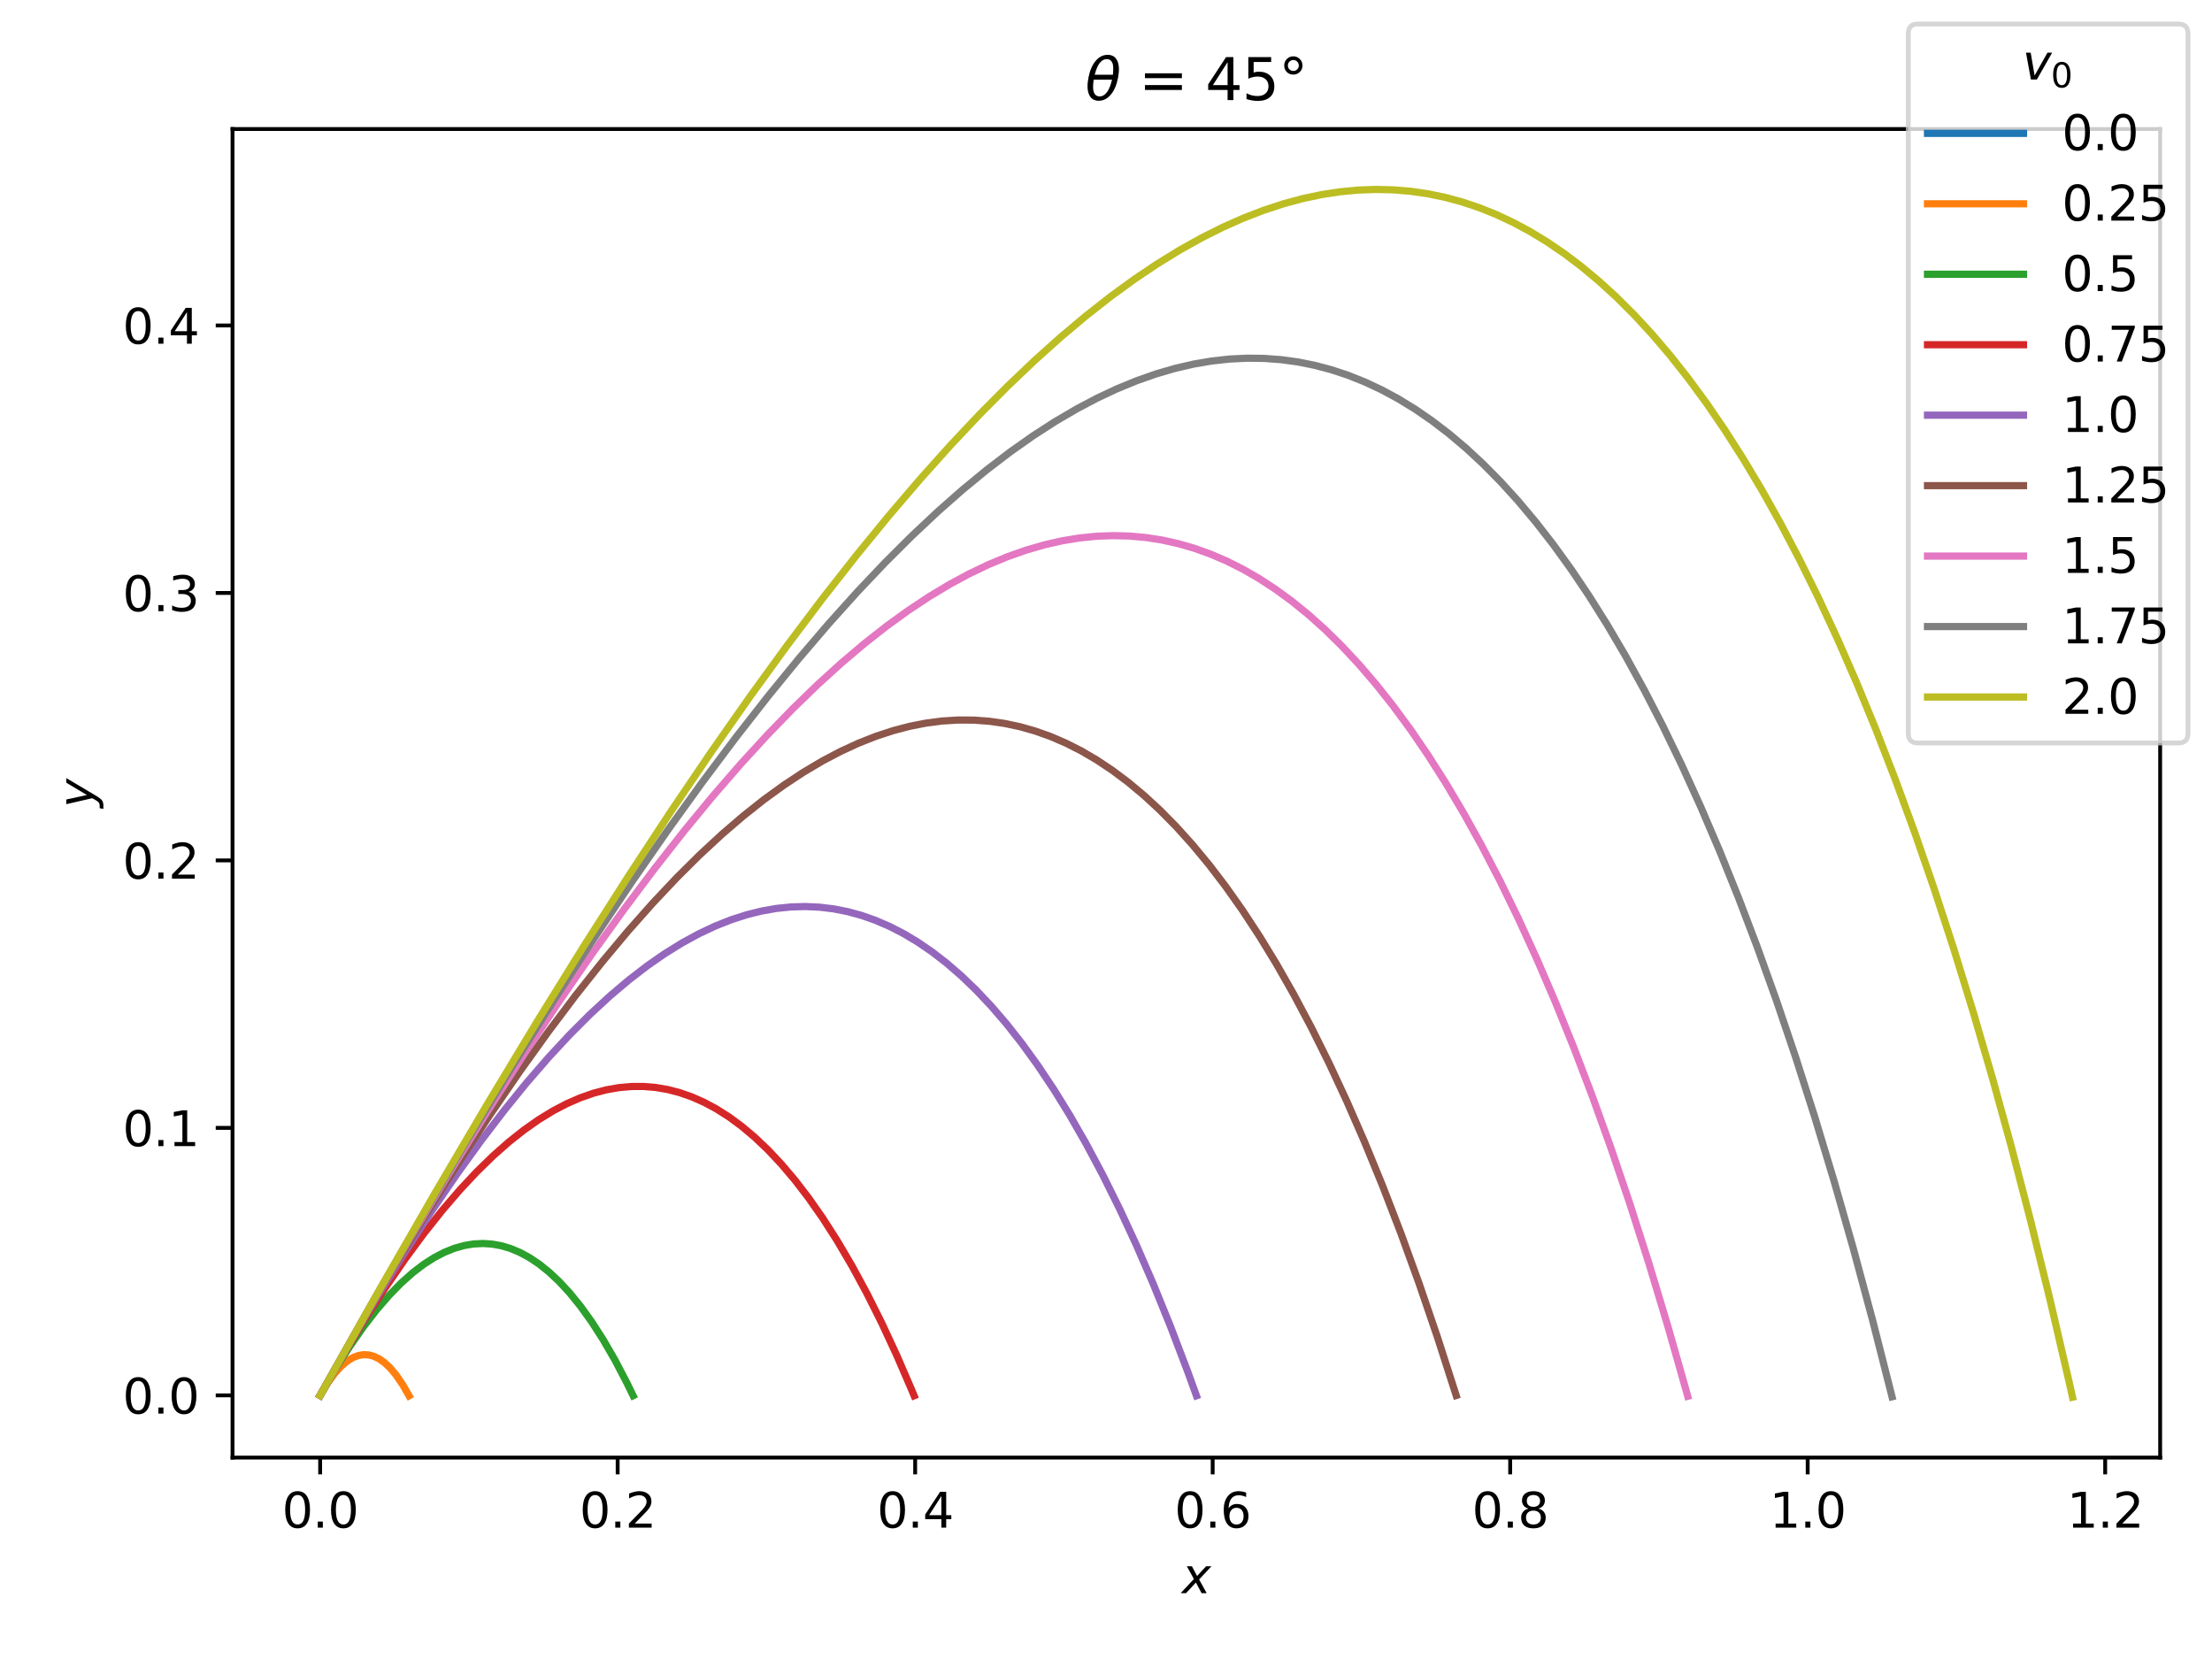 <?xml version="1.0" encoding="utf-8" standalone="no"?>
<!DOCTYPE svg PUBLIC "-//W3C//DTD SVG 1.1//EN"
  "http://www.w3.org/Graphics/SVG/1.1/DTD/svg11.dtd">
<svg xmlns:xlink="http://www.w3.org/1999/xlink" width="460.8pt" height="345.6pt" viewBox="0 0 460.8 345.6" xmlns="http://www.w3.org/2000/svg" version="1.1">
 <defs>
  <style type="text/css">*{stroke-linejoin: round; stroke-linecap: butt}</style>
 </defs>
 <g id="figure_1">
  <g id="patch_1">
   <path d="M 0 345.6 
L 460.8 345.6 
L 460.8 0 
L 0 0 
z
" style="fill: #ffffff"/>
  </g>
  <g id="axes_1">
   <g id="patch_2">
    <path d="M 48.44 303.64 
L 450 303.64 
L 450 26.88 
L 48.44 26.88 
z
" style="fill: #ffffff"/>
   </g>
   <g id="matplotlib.axis_1">
    <g id="xtick_1">
     <g id="line2d_1">
      <defs>
       <path id="m8550ffea9d" d="M 0 0 
L 0 3.5 
" style="stroke: #000000; stroke-width: 0.8"/>
      </defs>
      <g>
       <use xlink:href="#m8550ffea9d" x="66.693" y="303.64" style="stroke: #000000; stroke-width: 0.8"/>
      </g>
     </g>
     <g id="text_1">
      <!-- 0.0 -->
      <g transform="translate(58.741 318.238) scale(0.1 -0.1)">
       <defs>
        <path id="DejaVuSans-30" d="M 2034 4250 
Q 1547 4250 1301 3770 
Q 1056 3291 1056 2328 
Q 1056 1369 1301 889 
Q 1547 409 2034 409 
Q 2525 409 2770 889 
Q 3016 1369 3016 2328 
Q 3016 3291 2770 3770 
Q 2525 4250 2034 4250 
z
M 2034 4750 
Q 2819 4750 3233 4129 
Q 3647 3509 3647 2328 
Q 3647 1150 3233 529 
Q 2819 -91 2034 -91 
Q 1250 -91 836 529 
Q 422 1150 422 2328 
Q 422 3509 836 4129 
Q 1250 4750 2034 4750 
z
" transform="scale(0.016)"/>
        <path id="DejaVuSans-2e" d="M 684 794 
L 1344 794 
L 1344 0 
L 684 0 
L 684 794 
z
" transform="scale(0.016)"/>
       </defs>
       <use xlink:href="#DejaVuSans-30"/>
       <use xlink:href="#DejaVuSans-2e" transform="translate(63.623 0)"/>
       <use xlink:href="#DejaVuSans-30" transform="translate(95.41 0)"/>
      </g>
     </g>
    </g>
    <g id="xtick_2">
     <g id="line2d_2">
      <g>
       <use xlink:href="#m8550ffea9d" x="128.669" y="303.64" style="stroke: #000000; stroke-width: 0.8"/>
      </g>
     </g>
     <g id="text_2">
      <!-- 0.2 -->
      <g transform="translate(120.717 318.238) scale(0.1 -0.1)">
       <defs>
        <path id="DejaVuSans-32" d="M 1228 531 
L 3431 531 
L 3431 0 
L 469 0 
L 469 531 
Q 828 903 1448 1529 
Q 2069 2156 2228 2338 
Q 2531 2678 2651 2914 
Q 2772 3150 2772 3378 
Q 2772 3750 2511 3984 
Q 2250 4219 1831 4219 
Q 1534 4219 1204 4116 
Q 875 4013 500 3803 
L 500 4441 
Q 881 4594 1212 4672 
Q 1544 4750 1819 4750 
Q 2544 4750 2975 4387 
Q 3406 4025 3406 3419 
Q 3406 3131 3298 2873 
Q 3191 2616 2906 2266 
Q 2828 2175 2409 1742 
Q 1991 1309 1228 531 
z
" transform="scale(0.016)"/>
       </defs>
       <use xlink:href="#DejaVuSans-30"/>
       <use xlink:href="#DejaVuSans-2e" transform="translate(63.623 0)"/>
       <use xlink:href="#DejaVuSans-32" transform="translate(95.41 0)"/>
      </g>
     </g>
    </g>
    <g id="xtick_3">
     <g id="line2d_3">
      <g>
       <use xlink:href="#m8550ffea9d" x="190.645" y="303.64" style="stroke: #000000; stroke-width: 0.8"/>
      </g>
     </g>
     <g id="text_3">
      <!-- 0.4 -->
      <g transform="translate(182.693 318.238) scale(0.1 -0.1)">
       <defs>
        <path id="DejaVuSans-34" d="M 2419 4116 
L 825 1625 
L 2419 1625 
L 2419 4116 
z
M 2253 4666 
L 3047 4666 
L 3047 1625 
L 3713 1625 
L 3713 1100 
L 3047 1100 
L 3047 0 
L 2419 0 
L 2419 1100 
L 313 1100 
L 313 1709 
L 2253 4666 
z
" transform="scale(0.016)"/>
       </defs>
       <use xlink:href="#DejaVuSans-30"/>
       <use xlink:href="#DejaVuSans-2e" transform="translate(63.623 0)"/>
       <use xlink:href="#DejaVuSans-34" transform="translate(95.41 0)"/>
      </g>
     </g>
    </g>
    <g id="xtick_4">
     <g id="line2d_4">
      <g>
       <use xlink:href="#m8550ffea9d" x="252.62" y="303.64" style="stroke: #000000; stroke-width: 0.8"/>
      </g>
     </g>
     <g id="text_4">
      <!-- 0.6 -->
      <g transform="translate(244.669 318.238) scale(0.1 -0.1)">
       <defs>
        <path id="DejaVuSans-36" d="M 2113 2584 
Q 1688 2584 1439 2293 
Q 1191 2003 1191 1497 
Q 1191 994 1439 701 
Q 1688 409 2113 409 
Q 2538 409 2786 701 
Q 3034 994 3034 1497 
Q 3034 2003 2786 2293 
Q 2538 2584 2113 2584 
z
M 3366 4563 
L 3366 3988 
Q 3128 4100 2886 4159 
Q 2644 4219 2406 4219 
Q 1781 4219 1451 3797 
Q 1122 3375 1075 2522 
Q 1259 2794 1537 2939 
Q 1816 3084 2150 3084 
Q 2853 3084 3261 2657 
Q 3669 2231 3669 1497 
Q 3669 778 3244 343 
Q 2819 -91 2113 -91 
Q 1303 -91 875 529 
Q 447 1150 447 2328 
Q 447 3434 972 4092 
Q 1497 4750 2381 4750 
Q 2619 4750 2861 4703 
Q 3103 4656 3366 4563 
z
" transform="scale(0.016)"/>
       </defs>
       <use xlink:href="#DejaVuSans-30"/>
       <use xlink:href="#DejaVuSans-2e" transform="translate(63.623 0)"/>
       <use xlink:href="#DejaVuSans-36" transform="translate(95.41 0)"/>
      </g>
     </g>
    </g>
    <g id="xtick_5">
     <g id="line2d_5">
      <g>
       <use xlink:href="#m8550ffea9d" x="314.596" y="303.64" style="stroke: #000000; stroke-width: 0.8"/>
      </g>
     </g>
     <g id="text_5">
      <!-- 0.8 -->
      <g transform="translate(306.645 318.238) scale(0.1 -0.1)">
       <defs>
        <path id="DejaVuSans-38" d="M 2034 2216 
Q 1584 2216 1326 1975 
Q 1069 1734 1069 1313 
Q 1069 891 1326 650 
Q 1584 409 2034 409 
Q 2484 409 2743 651 
Q 3003 894 3003 1313 
Q 3003 1734 2745 1975 
Q 2488 2216 2034 2216 
z
M 1403 2484 
Q 997 2584 770 2862 
Q 544 3141 544 3541 
Q 544 4100 942 4425 
Q 1341 4750 2034 4750 
Q 2731 4750 3128 4425 
Q 3525 4100 3525 3541 
Q 3525 3141 3298 2862 
Q 3072 2584 2669 2484 
Q 3125 2378 3379 2068 
Q 3634 1759 3634 1313 
Q 3634 634 3220 271 
Q 2806 -91 2034 -91 
Q 1263 -91 848 271 
Q 434 634 434 1313 
Q 434 1759 690 2068 
Q 947 2378 1403 2484 
z
M 1172 3481 
Q 1172 3119 1398 2916 
Q 1625 2713 2034 2713 
Q 2441 2713 2670 2916 
Q 2900 3119 2900 3481 
Q 2900 3844 2670 4047 
Q 2441 4250 2034 4250 
Q 1625 4250 1398 4047 
Q 1172 3844 1172 3481 
z
" transform="scale(0.016)"/>
       </defs>
       <use xlink:href="#DejaVuSans-30"/>
       <use xlink:href="#DejaVuSans-2e" transform="translate(63.623 0)"/>
       <use xlink:href="#DejaVuSans-38" transform="translate(95.41 0)"/>
      </g>
     </g>
    </g>
    <g id="xtick_6">
     <g id="line2d_6">
      <g>
       <use xlink:href="#m8550ffea9d" x="376.572" y="303.64" style="stroke: #000000; stroke-width: 0.8"/>
      </g>
     </g>
     <g id="text_6">
      <!-- 1.0 -->
      <g transform="translate(368.621 318.238) scale(0.1 -0.1)">
       <defs>
        <path id="DejaVuSans-31" d="M 794 531 
L 1825 531 
L 1825 4091 
L 703 3866 
L 703 4441 
L 1819 4666 
L 2450 4666 
L 2450 531 
L 3481 531 
L 3481 0 
L 794 0 
L 794 531 
z
" transform="scale(0.016)"/>
       </defs>
       <use xlink:href="#DejaVuSans-31"/>
       <use xlink:href="#DejaVuSans-2e" transform="translate(63.623 0)"/>
       <use xlink:href="#DejaVuSans-30" transform="translate(95.41 0)"/>
      </g>
     </g>
    </g>
    <g id="xtick_7">
     <g id="line2d_7">
      <g>
       <use xlink:href="#m8550ffea9d" x="438.548" y="303.64" style="stroke: #000000; stroke-width: 0.8"/>
      </g>
     </g>
     <g id="text_7">
      <!-- 1.2 -->
      <g transform="translate(430.597 318.238) scale(0.1 -0.1)">
       <use xlink:href="#DejaVuSans-31"/>
       <use xlink:href="#DejaVuSans-2e" transform="translate(63.623 0)"/>
       <use xlink:href="#DejaVuSans-32" transform="translate(95.41 0)"/>
      </g>
     </g>
    </g>
    <g id="text_8">
     <!-- $x$ -->
     <g transform="translate(246.22 331.917) scale(0.1 -0.1)">
      <defs>
       <path id="DejaVuSans-Oblique-78" d="M 3841 3500 
L 2234 1784 
L 3219 0 
L 2559 0 
L 1819 1388 
L 531 0 
L -166 0 
L 1556 1844 
L 641 3500 
L 1300 3500 
L 1972 2234 
L 3144 3500 
L 3841 3500 
z
" transform="scale(0.016)"/>
      </defs>
      <use xlink:href="#DejaVuSans-Oblique-78" transform="translate(0 0.312)"/>
     </g>
    </g>
   </g>
   <g id="matplotlib.axis_2">
    <g id="ytick_1">
     <g id="line2d_8">
      <defs>
       <path id="m202d349cb7" d="M 0 0 
L -3.5 0 
" style="stroke: #000000; stroke-width: 0.8"/>
      </defs>
      <g>
       <use xlink:href="#m202d349cb7" x="48.44" y="290.679" style="stroke: #000000; stroke-width: 0.8"/>
      </g>
     </g>
     <g id="text_9">
      <!-- 0.0 -->
      <g transform="translate(25.537 294.478) scale(0.1 -0.1)">
       <use xlink:href="#DejaVuSans-30"/>
       <use xlink:href="#DejaVuSans-2e" transform="translate(63.623 0)"/>
       <use xlink:href="#DejaVuSans-30" transform="translate(95.41 0)"/>
      </g>
     </g>
    </g>
    <g id="ytick_2">
     <g id="line2d_9">
      <g>
       <use xlink:href="#m202d349cb7" x="48.44" y="234.959" style="stroke: #000000; stroke-width: 0.8"/>
      </g>
     </g>
     <g id="text_10">
      <!-- 0.1 -->
      <g transform="translate(25.537 238.759) scale(0.1 -0.1)">
       <use xlink:href="#DejaVuSans-30"/>
       <use xlink:href="#DejaVuSans-2e" transform="translate(63.623 0)"/>
       <use xlink:href="#DejaVuSans-31" transform="translate(95.41 0)"/>
      </g>
     </g>
    </g>
    <g id="ytick_3">
     <g id="line2d_10">
      <g>
       <use xlink:href="#m202d349cb7" x="48.44" y="179.24" style="stroke: #000000; stroke-width: 0.8"/>
      </g>
     </g>
     <g id="text_11">
      <!-- 0.2 -->
      <g transform="translate(25.537 183.039) scale(0.1 -0.1)">
       <use xlink:href="#DejaVuSans-30"/>
       <use xlink:href="#DejaVuSans-2e" transform="translate(63.623 0)"/>
       <use xlink:href="#DejaVuSans-32" transform="translate(95.41 0)"/>
      </g>
     </g>
    </g>
    <g id="ytick_4">
     <g id="line2d_11">
      <g>
       <use xlink:href="#m202d349cb7" x="48.44" y="123.521" style="stroke: #000000; stroke-width: 0.8"/>
      </g>
     </g>
     <g id="text_12">
      <!-- 0.3 -->
      <g transform="translate(25.537 127.32) scale(0.1 -0.1)">
       <defs>
        <path id="DejaVuSans-33" d="M 2597 2516 
Q 3050 2419 3304 2112 
Q 3559 1806 3559 1356 
Q 3559 666 3084 287 
Q 2609 -91 1734 -91 
Q 1441 -91 1130 -33 
Q 819 25 488 141 
L 488 750 
Q 750 597 1062 519 
Q 1375 441 1716 441 
Q 2309 441 2620 675 
Q 2931 909 2931 1356 
Q 2931 1769 2642 2001 
Q 2353 2234 1838 2234 
L 1294 2234 
L 1294 2753 
L 1863 2753 
Q 2328 2753 2575 2939 
Q 2822 3125 2822 3475 
Q 2822 3834 2567 4026 
Q 2313 4219 1838 4219 
Q 1578 4219 1281 4162 
Q 984 4106 628 3988 
L 628 4550 
Q 988 4650 1302 4700 
Q 1616 4750 1894 4750 
Q 2613 4750 3031 4423 
Q 3450 4097 3450 3541 
Q 3450 3153 3228 2886 
Q 3006 2619 2597 2516 
z
" transform="scale(0.016)"/>
       </defs>
       <use xlink:href="#DejaVuSans-30"/>
       <use xlink:href="#DejaVuSans-2e" transform="translate(63.623 0)"/>
       <use xlink:href="#DejaVuSans-33" transform="translate(95.41 0)"/>
      </g>
     </g>
    </g>
    <g id="ytick_5">
     <g id="line2d_12">
      <g>
       <use xlink:href="#m202d349cb7" x="48.44" y="67.801" style="stroke: #000000; stroke-width: 0.8"/>
      </g>
     </g>
     <g id="text_13">
      <!-- 0.4 -->
      <g transform="translate(25.537 71.601) scale(0.1 -0.1)">
       <use xlink:href="#DejaVuSans-30"/>
       <use xlink:href="#DejaVuSans-2e" transform="translate(63.623 0)"/>
       <use xlink:href="#DejaVuSans-34" transform="translate(95.41 0)"/>
      </g>
     </g>
    </g>
    <g id="text_14">
     <!-- $y$ -->
     <g transform="translate(19.437 168.26) rotate(-90) scale(0.1 -0.1)">
      <defs>
       <path id="DejaVuSans-Oblique-79" d="M 1588 -325 
Q 1188 -997 936 -1164 
Q 684 -1331 294 -1331 
L -159 -1331 
L -63 -850 
L 269 -850 
Q 509 -850 678 -719 
Q 847 -588 1056 -206 
L 1234 128 
L 459 3500 
L 1069 3500 
L 1650 819 
L 3256 3500 
L 3859 3500 
L 1588 -325 
z
" transform="scale(0.016)"/>
      </defs>
      <use xlink:href="#DejaVuSans-Oblique-79" transform="translate(0 0.312)"/>
     </g>
    </g>
   </g>
   <g id="line2d_13">
    <path d="M 66.693 290.679 
L 66.693 290.679 
" clip-path="url(#p7b1d80f782)" style="fill: none; stroke: #1f77b4; stroke-width: 1.5; stroke-linecap: square"/>
   </g>
   <g id="line2d_14">
    <path d="M 66.693 290.679 
L 68.276 288.066 
L 69.74 286.069 
L 71.089 284.591 
L 72.377 283.507 
L 73.553 282.798 
L 74.671 282.375 
L 75.732 282.202 
L 76.79 282.251 
L 77.843 282.523 
L 78.946 283.048 
L 80.097 283.858 
L 81.295 284.989 
L 82.539 286.477 
L 83.88 288.442 
L 85.214 290.772 
L 85.214 290.772 
" clip-path="url(#p7b1d80f782)" style="fill: none; stroke: #ff7f0e; stroke-width: 1.5; stroke-linecap: square"/>
   </g>
   <g id="line2d_15">
    <path d="M 66.693 290.679 
L 69.847 285.24 
L 72.853 280.5 
L 75.715 276.397 
L 78.44 272.872 
L 81.033 269.872 
L 83.499 267.344 
L 85.943 265.159 
L 88.265 263.383 
L 90.469 261.972 
L 92.557 260.885 
L 94.632 260.051 
L 96.692 259.467 
L 98.641 259.142 
L 100.578 259.042 
L 102.503 259.165 
L 104.416 259.508 
L 106.317 260.072 
L 108.3 260.9 
L 110.271 261.967 
L 112.321 263.339 
L 114.356 264.971 
L 116.469 266.952 
L 118.656 269.315 
L 120.914 272.096 
L 123.241 275.329 
L 125.635 279.05 
L 128.09 283.295 
L 130.605 288.1 
L 131.894 290.746 
L 131.894 290.746 
" clip-path="url(#p7b1d80f782)" style="fill: none; stroke: #2ca02c; stroke-width: 1.5; stroke-linecap: square"/>
   </g>
   <g id="line2d_16">
    <path d="M 66.693 290.679 
L 71.408 282.433 
L 75.869 275.073 
L 80.245 268.284 
L 84.39 262.264 
L 88.316 256.943 
L 92.182 252.078 
L 95.845 247.821 
L 99.314 244.114 
L 102.739 240.774 
L 105.982 237.91 
L 109.188 235.372 
L 112.221 233.246 
L 115.223 231.409 
L 118.06 229.924 
L 120.871 228.697 
L 123.655 227.726 
L 126.284 227.037 
L 128.89 226.576 
L 131.475 226.34 
L 134.038 226.328 
L 136.581 226.539 
L 139.102 226.97 
L 141.603 227.619 
L 144.084 228.485 
L 146.667 229.625 
L 149.228 231 
L 151.887 232.691 
L 154.522 234.634 
L 157.25 236.934 
L 159.953 239.505 
L 162.744 242.473 
L 165.62 245.87 
L 168.464 249.577 
L 171.388 253.754 
L 174.386 258.434 
L 177.455 263.65 
L 180.589 269.434 
L 183.677 275.599 
L 186.823 282.368 
L 190.022 289.773 
L 190.43 290.758 
L 190.43 290.758 
" clip-path="url(#p7b1d80f782)" style="fill: none; stroke: #d62728; stroke-width: 1.5; stroke-linecap: square"/>
   </g>
   <g id="line2d_17">
    <path d="M 66.693 290.679 
L 72.957 279.647 
L 78.844 269.719 
L 84.582 260.472 
L 89.985 252.175 
L 95.269 244.464 
L 100.25 237.573 
L 105.133 231.191 
L 109.741 225.521 
L 114.268 220.295 
L 118.719 215.503 
L 122.923 211.301 
L 127.064 207.481 
L 130.975 204.172 
L 134.833 201.201 
L 138.475 198.67 
L 142.072 196.439 
L 145.626 194.502 
L 148.979 192.925 
L 152.295 191.61 
L 155.575 190.553 
L 158.667 189.784 
L 161.728 189.245 
L 164.759 188.933 
L 167.761 188.845 
L 170.734 188.981 
L 173.678 189.337 
L 176.595 189.911 
L 179.484 190.701 
L 182.346 191.707 
L 185.323 192.99 
L 188.27 194.506 
L 191.188 196.252 
L 194.214 198.324 
L 197.209 200.643 
L 200.306 203.328 
L 203.369 206.276 
L 206.528 209.629 
L 209.65 213.262 
L 212.861 217.339 
L 216.159 221.892 
L 219.536 226.95 
L 222.865 232.34 
L 226.266 238.272 
L 229.734 244.778 
L 233.262 251.886 
L 236.73 259.369 
L 240.25 267.486 
L 243.814 276.263 
L 247.418 285.727 
L 249.245 290.761 
L 249.245 290.761 
" clip-path="url(#p7b1d80f782)" style="fill: none; stroke: #9467bd; stroke-width: 1.5; stroke-linecap: square"/>
   </g>
   <g id="line2d_18">
    <path d="M 66.693 290.679 
L 74.496 276.879 
L 81.779 264.437 
L 88.836 252.812 
L 95.682 241.963 
L 102.1 232.201 
L 108.351 223.096 
L 114.221 214.923 
L 119.955 207.313 
L 125.561 200.244 
L 130.838 193.942 
L 136.01 188.11 
L 140.883 182.941 
L 145.668 178.182 
L 150.371 173.823 
L 154.804 170.013 
L 159.169 166.554 
L 163.283 163.569 
L 167.338 160.892 
L 171.339 158.521 
L 175.107 156.536 
L 178.829 154.821 
L 182.506 153.371 
L 186.138 152.182 
L 189.558 151.29 
L 192.94 150.63 
L 196.285 150.198 
L 199.595 149.993 
L 202.87 150.011 
L 206.11 150.251 
L 209.317 150.711 
L 212.491 151.387 
L 215.632 152.278 
L 218.896 153.443 
L 222.125 154.839 
L 225.32 156.465 
L 228.48 158.318 
L 231.755 160.501 
L 234.993 162.926 
L 238.34 165.72 
L 241.646 168.773 
L 245.054 172.233 
L 248.419 175.967 
L 251.879 180.146 
L 255.292 184.614 
L 258.792 189.564 
L 262.374 195.024 
L 265.901 200.804 
L 269.502 207.13 
L 273.17 214.031 
L 276.897 221.533 
L 280.558 229.397 
L 284.27 237.892 
L 288.026 247.045 
L 291.819 256.88 
L 295.641 267.42 
L 299.487 278.686 
L 303.347 290.699 
L 303.347 290.699 
" clip-path="url(#p7b1d80f782)" style="fill: none; stroke: #8c564b; stroke-width: 1.5; stroke-linecap: square"/>
   </g>
   <g id="line2d_19">
    <path d="M 66.693 290.679 
L 76.024 274.132 
L 84.979 258.711 
L 93.3 244.818 
L 101.329 231.842 
L 109.089 219.729 
L 116.338 208.822 
L 123.375 198.636 
L 129.963 189.477 
L 136.38 180.927 
L 142.637 172.963 
L 148.512 165.836 
L 154.257 159.212 
L 159.879 153.074 
L 165.167 147.625 
L 170.353 142.599 
L 175.233 138.167 
L 180.029 134.105 
L 184.745 130.402 
L 189.184 127.191 
L 193.556 124.295 
L 197.864 121.71 
L 201.918 119.527 
L 205.917 117.618 
L 209.865 115.977 
L 213.761 114.602 
L 217.608 113.489 
L 221.228 112.668 
L 224.805 112.078 
L 228.342 111.717 
L 231.839 111.582 
L 235.297 111.669 
L 238.716 111.978 
L 242.098 112.504 
L 245.444 113.247 
L 248.753 114.203 
L 252.19 115.434 
L 255.588 116.896 
L 258.948 118.586 
L 262.27 120.502 
L 265.711 122.747 
L 269.111 125.235 
L 272.623 128.09 
L 276.091 131.203 
L 279.516 134.571 
L 283.044 138.351 
L 286.669 142.575 
L 290.244 147.086 
L 293.909 152.077 
L 297.519 157.368 
L 301.211 163.174 
L 304.978 169.523 
L 308.682 176.2 
L 312.452 183.452 
L 316.282 191.307 
L 320.163 199.792 
L 323.969 208.639 
L 327.817 218.142 
L 331.701 228.323 
L 335.612 239.204 
L 339.544 250.807 
L 343.488 263.15 
L 347.437 276.251 
L 351.384 290.126 
L 351.589 290.868 
L 351.589 290.868 
" clip-path="url(#p7b1d80f782)" style="fill: none; stroke: #e377c2; stroke-width: 1.5; stroke-linecap: square"/>
   </g>
   <g id="line2d_20">
    <path d="M 66.693 290.679 
L 77.541 271.403 
L 87.883 253.484 
L 97.436 237.368 
L 106.604 222.33 
L 115.421 208.295 
L 123.619 195.653 
L 131.543 183.833 
L 139.214 172.79 
L 146.379 162.853 
L 153.342 153.568 
L 160.117 144.905 
L 166.466 137.138 
L 172.662 129.902 
L 178.714 123.178 
L 184.398 117.187 
L 189.964 111.639 
L 195.419 106.519 
L 200.547 102.003 
L 205.583 97.861 
L 210.532 94.084 
L 215.186 90.804 
L 219.767 87.844 
L 224.278 85.197 
L 228.52 82.957 
L 232.703 80.992 
L 236.829 79.298 
L 240.899 77.871 
L 244.916 76.708 
L 248.693 75.84 
L 252.424 75.205 
L 256.111 74.798 
L 259.754 74.618 
L 263.355 74.662 
L 266.915 74.927 
L 270.434 75.41 
L 273.913 76.11 
L 277.354 77.023 
L 280.756 78.148 
L 284.287 79.554 
L 287.778 81.188 
L 291.229 83.048 
L 294.801 85.235 
L 298.329 87.664 
L 301.815 90.331 
L 305.414 93.371 
L 308.967 96.665 
L 312.626 100.37 
L 316.235 104.343 
L 319.943 108.763 
L 323.597 113.466 
L 327.341 118.651 
L 331.029 124.131 
L 334.798 130.127 
L 338.642 136.669 
L 342.554 143.783 
L 346.396 151.234 
L 350.297 159.287 
L 354.249 167.969 
L 358.246 177.303 
L 362.158 187.005 
L 366.105 197.383 
L 370.079 208.459 
L 374.071 220.252 
L 378.075 232.782 
L 382.082 246.065 
L 386.085 260.117 
L 390.076 274.952 
L 394.047 290.581 
L 394.145 290.977 
L 394.145 290.977 
" clip-path="url(#p7b1d80f782)" style="fill: none; stroke: #7f7f7f; stroke-width: 1.5; stroke-linecap: square"/>
   </g>
   <g id="line2d_21">
    <path d="M 66.693 290.679 
L 79.048 268.693 
L 90.75 248.326 
L 101.496 230.056 
L 111.755 213.042 
L 121.575 197.184 
L 130.996 182.398 
L 139.735 169.087 
L 148.166 156.646 
L 156.311 145.026 
L 163.906 134.568 
L 171.275 124.792 
L 178.434 115.667 
L 185.133 107.479 
L 191.663 99.841 
L 198.033 92.734 
L 204.007 86.392 
L 209.852 80.506 
L 215.574 75.061 
L 220.948 70.245 
L 226.22 65.812 
L 231.396 61.753 
L 236.261 58.211 
L 241.045 54.995 
L 245.752 52.098 
L 250.384 49.515 
L 254.74 47.336 
L 259.033 45.432 
L 263.267 43.798 
L 267.442 42.432 
L 271.366 41.374 
L 275.24 40.551 
L 279.066 39.96 
L 282.846 39.598 
L 286.58 39.461 
L 290.269 39.548 
L 293.915 39.855 
L 297.519 40.381 
L 301.081 41.121 
L 304.602 42.075 
L 308.083 43.24 
L 311.696 44.687 
L 315.265 46.361 
L 318.793 48.26 
L 322.279 50.381 
L 325.887 52.837 
L 329.45 55.532 
L 333.128 58.599 
L 336.757 61.919 
L 340.494 65.65 
L 344.18 69.648 
L 347.965 74.092 
L 351.695 78.818 
L 355.516 84.025 
L 359.278 89.526 
L 363.122 95.543 
L 367.042 102.104 
L 370.895 108.984 
L 374.814 116.44 
L 378.792 124.498 
L 382.823 133.182 
L 386.772 142.22 
L 390.762 151.91 
L 394.788 162.275 
L 398.84 173.337 
L 402.911 185.114 
L 406.993 197.627 
L 411.079 210.891 
L 415.053 224.55 
L 419.022 238.969 
L 422.976 254.161 
L 427.006 270.543 
L 431.001 287.739 
L 431.747 291.06 
L 431.747 291.06 
" clip-path="url(#p7b1d80f782)" style="fill: none; stroke: #bcbd22; stroke-width: 1.5; stroke-linecap: square"/>
   </g>
   <g id="patch_3">
    <path d="M 48.44 303.64 
L 48.44 26.88 
" style="fill: none; stroke: #000000; stroke-width: 0.8; stroke-linejoin: miter; stroke-linecap: square"/>
   </g>
   <g id="patch_4">
    <path d="M 450 303.64 
L 450 26.88 
" style="fill: none; stroke: #000000; stroke-width: 0.8; stroke-linejoin: miter; stroke-linecap: square"/>
   </g>
   <g id="patch_5">
    <path d="M 48.44 303.64 
L 450 303.64 
" style="fill: none; stroke: #000000; stroke-width: 0.8; stroke-linejoin: miter; stroke-linecap: square"/>
   </g>
   <g id="patch_6">
    <path d="M 48.44 26.88 
L 450 26.88 
" style="fill: none; stroke: #000000; stroke-width: 0.8; stroke-linejoin: miter; stroke-linecap: square"/>
   </g>
   <g id="text_15">
    <!-- $\theta$ = 45° -->
    <g transform="translate(226.06 20.88) scale(0.12 -0.12)">
     <defs>
      <path id="DejaVuSans-Oblique-3b8" d="M 2913 2219 
L 925 2219 
Q 791 1284 928 888 
Q 1100 400 1566 400 
Q 2034 400 2391 891 
Q 2703 1322 2913 2219 
z
M 3009 2750 
Q 3094 3638 2984 3950 
Q 2813 4444 2353 4444 
Q 1875 4444 1525 3956 
Q 1250 3563 1034 2750 
L 3009 2750 
z
M 2444 4913 
Q 3194 4913 3494 4250 
Q 3794 3591 3566 2422 
Q 3341 1256 2781 594 
Q 2225 -72 1475 -72 
Q 722 -72 425 594 
Q 128 1256 353 2422 
Q 581 3591 1134 4250 
Q 1691 4913 2444 4913 
z
" transform="scale(0.016)"/>
      <path id="DejaVuSans-20" transform="scale(0.016)"/>
      <path id="DejaVuSans-3d" d="M 678 2906 
L 4684 2906 
L 4684 2381 
L 678 2381 
L 678 2906 
z
M 678 1631 
L 4684 1631 
L 4684 1100 
L 678 1100 
L 678 1631 
z
" transform="scale(0.016)"/>
      <path id="DejaVuSans-35" d="M 691 4666 
L 3169 4666 
L 3169 4134 
L 1269 4134 
L 1269 2991 
Q 1406 3038 1543 3061 
Q 1681 3084 1819 3084 
Q 2600 3084 3056 2656 
Q 3513 2228 3513 1497 
Q 3513 744 3044 326 
Q 2575 -91 1722 -91 
Q 1428 -91 1123 -41 
Q 819 9 494 109 
L 494 744 
Q 775 591 1075 516 
Q 1375 441 1709 441 
Q 2250 441 2565 725 
Q 2881 1009 2881 1497 
Q 2881 1984 2565 2268 
Q 2250 2553 1709 2553 
Q 1456 2553 1204 2497 
Q 953 2441 691 2322 
L 691 4666 
z
" transform="scale(0.016)"/>
      <path id="DejaVuSans-b0" d="M 1600 4347 
Q 1350 4347 1178 4173 
Q 1006 4000 1006 3750 
Q 1006 3503 1178 3333 
Q 1350 3163 1600 3163 
Q 1850 3163 2022 3333 
Q 2194 3503 2194 3750 
Q 2194 3997 2020 4172 
Q 1847 4347 1600 4347 
z
M 1600 4750 
Q 1800 4750 1984 4673 
Q 2169 4597 2303 4453 
Q 2447 4313 2519 4134 
Q 2591 3956 2591 3750 
Q 2591 3338 2302 3052 
Q 2013 2766 1594 2766 
Q 1172 2766 890 3047 
Q 609 3328 609 3750 
Q 609 4169 896 4459 
Q 1184 4750 1600 4750 
z
" transform="scale(0.016)"/>
     </defs>
     <use xlink:href="#DejaVuSans-Oblique-3b8" transform="translate(0 0.234)"/>
     <use xlink:href="#DejaVuSans-20" transform="translate(61.182 0.234)"/>
     <use xlink:href="#DejaVuSans-3d" transform="translate(92.969 0.234)"/>
     <use xlink:href="#DejaVuSans-20" transform="translate(176.758 0.234)"/>
     <use xlink:href="#DejaVuSans-34" transform="translate(208.545 0.234)"/>
     <use xlink:href="#DejaVuSans-35" transform="translate(272.168 0.234)"/>
     <use xlink:href="#DejaVuSans-b0" transform="translate(335.791 0.234)"/>
    </g>
   </g>
  </g>
  <g id="legend_1">
   <g id="patch_7">
    <path d="M 399.534 154.781 
L 453.8 154.781 
Q 455.8 154.781 455.8 152.781 
L 455.8 7 
Q 455.8 5 453.8 5 
L 399.534 5 
Q 397.534 5 397.534 7 
L 397.534 152.781 
Q 397.534 154.781 399.534 154.781 
z
" style="fill: #ffffff; opacity: 0.8; stroke: #cccccc; stroke-linejoin: miter"/>
   </g>
   <g id="text_16">
    <!-- $v_0$ -->
    <g transform="translate(421.317 16.598) scale(0.1 -0.1)">
     <defs>
      <path id="DejaVuSans-Oblique-76" d="M 459 3500 
L 1069 3500 
L 1581 525 
L 3256 3500 
L 3866 3500 
L 1875 0 
L 1100 0 
L 459 3500 
z
" transform="scale(0.016)"/>
     </defs>
     <use xlink:href="#DejaVuSans-Oblique-76" transform="translate(0 0.312)"/>
     <use xlink:href="#DejaVuSans-30" transform="translate(59.18 -16.094) scale(0.7)"/>
    </g>
   </g>
   <g id="line2d_22">
    <path d="M 401.534 27.777 
L 411.534 27.777 
L 421.534 27.777 
" style="fill: none; stroke: #1f77b4; stroke-width: 1.5; stroke-linecap: square"/>
   </g>
   <g id="text_17">
    <!-- 0.0 -->
    <g transform="translate(429.534 31.277) scale(0.1 -0.1)">
     <use xlink:href="#DejaVuSans-30"/>
     <use xlink:href="#DejaVuSans-2e" transform="translate(63.623 0)"/>
     <use xlink:href="#DejaVuSans-30" transform="translate(95.41 0)"/>
    </g>
   </g>
   <g id="line2d_23">
    <path d="M 401.534 42.455 
L 411.534 42.455 
L 421.534 42.455 
" style="fill: none; stroke: #ff7f0e; stroke-width: 1.5; stroke-linecap: square"/>
   </g>
   <g id="text_18">
    <!-- 0.25 -->
    <g transform="translate(429.534 45.955) scale(0.1 -0.1)">
     <use xlink:href="#DejaVuSans-30"/>
     <use xlink:href="#DejaVuSans-2e" transform="translate(63.623 0)"/>
     <use xlink:href="#DejaVuSans-32" transform="translate(95.41 0)"/>
     <use xlink:href="#DejaVuSans-35" transform="translate(159.033 0)"/>
    </g>
   </g>
   <g id="line2d_24">
    <path d="M 401.534 57.133 
L 411.534 57.133 
L 421.534 57.133 
" style="fill: none; stroke: #2ca02c; stroke-width: 1.5; stroke-linecap: square"/>
   </g>
   <g id="text_19">
    <!-- 0.5 -->
    <g transform="translate(429.534 60.633) scale(0.1 -0.1)">
     <use xlink:href="#DejaVuSans-30"/>
     <use xlink:href="#DejaVuSans-2e" transform="translate(63.623 0)"/>
     <use xlink:href="#DejaVuSans-35" transform="translate(95.41 0)"/>
    </g>
   </g>
   <g id="line2d_25">
    <path d="M 401.534 71.811 
L 411.534 71.811 
L 421.534 71.811 
" style="fill: none; stroke: #d62728; stroke-width: 1.5; stroke-linecap: square"/>
   </g>
   <g id="text_20">
    <!-- 0.75 -->
    <g transform="translate(429.534 75.311) scale(0.1 -0.1)">
     <defs>
      <path id="DejaVuSans-37" d="M 525 4666 
L 3525 4666 
L 3525 4397 
L 1831 0 
L 1172 0 
L 2766 4134 
L 525 4134 
L 525 4666 
z
" transform="scale(0.016)"/>
     </defs>
     <use xlink:href="#DejaVuSans-30"/>
     <use xlink:href="#DejaVuSans-2e" transform="translate(63.623 0)"/>
     <use xlink:href="#DejaVuSans-37" transform="translate(95.41 0)"/>
     <use xlink:href="#DejaVuSans-35" transform="translate(159.033 0)"/>
    </g>
   </g>
   <g id="line2d_26">
    <path d="M 401.534 86.489 
L 411.534 86.489 
L 421.534 86.489 
" style="fill: none; stroke: #9467bd; stroke-width: 1.5; stroke-linecap: square"/>
   </g>
   <g id="text_21">
    <!-- 1.0 -->
    <g transform="translate(429.534 89.989) scale(0.1 -0.1)">
     <use xlink:href="#DejaVuSans-31"/>
     <use xlink:href="#DejaVuSans-2e" transform="translate(63.623 0)"/>
     <use xlink:href="#DejaVuSans-30" transform="translate(95.41 0)"/>
    </g>
   </g>
   <g id="line2d_27">
    <path d="M 401.534 101.167 
L 411.534 101.167 
L 421.534 101.167 
" style="fill: none; stroke: #8c564b; stroke-width: 1.5; stroke-linecap: square"/>
   </g>
   <g id="text_22">
    <!-- 1.25 -->
    <g transform="translate(429.534 104.667) scale(0.1 -0.1)">
     <use xlink:href="#DejaVuSans-31"/>
     <use xlink:href="#DejaVuSans-2e" transform="translate(63.623 0)"/>
     <use xlink:href="#DejaVuSans-32" transform="translate(95.41 0)"/>
     <use xlink:href="#DejaVuSans-35" transform="translate(159.033 0)"/>
    </g>
   </g>
   <g id="line2d_28">
    <path d="M 401.534 115.845 
L 411.534 115.845 
L 421.534 115.845 
" style="fill: none; stroke: #e377c2; stroke-width: 1.5; stroke-linecap: square"/>
   </g>
   <g id="text_23">
    <!-- 1.5 -->
    <g transform="translate(429.534 119.345) scale(0.1 -0.1)">
     <use xlink:href="#DejaVuSans-31"/>
     <use xlink:href="#DejaVuSans-2e" transform="translate(63.623 0)"/>
     <use xlink:href="#DejaVuSans-35" transform="translate(95.41 0)"/>
    </g>
   </g>
   <g id="line2d_29">
    <path d="M 401.534 130.523 
L 411.534 130.523 
L 421.534 130.523 
" style="fill: none; stroke: #7f7f7f; stroke-width: 1.5; stroke-linecap: square"/>
   </g>
   <g id="text_24">
    <!-- 1.75 -->
    <g transform="translate(429.534 134.023) scale(0.1 -0.1)">
     <use xlink:href="#DejaVuSans-31"/>
     <use xlink:href="#DejaVuSans-2e" transform="translate(63.623 0)"/>
     <use xlink:href="#DejaVuSans-37" transform="translate(95.41 0)"/>
     <use xlink:href="#DejaVuSans-35" transform="translate(159.033 0)"/>
    </g>
   </g>
   <g id="line2d_30">
    <path d="M 401.534 145.202 
L 411.534 145.202 
L 421.534 145.202 
" style="fill: none; stroke: #bcbd22; stroke-width: 1.5; stroke-linecap: square"/>
   </g>
   <g id="text_25">
    <!-- 2.0 -->
    <g transform="translate(429.534 148.702) scale(0.1 -0.1)">
     <use xlink:href="#DejaVuSans-32"/>
     <use xlink:href="#DejaVuSans-2e" transform="translate(63.623 0)"/>
     <use xlink:href="#DejaVuSans-30" transform="translate(95.41 0)"/>
    </g>
   </g>
  </g>
 </g>
 <defs>
  <clipPath id="p7b1d80f782">
   <rect x="48.44" y="26.88" width="401.56" height="276.76"/>
  </clipPath>
 </defs>
</svg>
